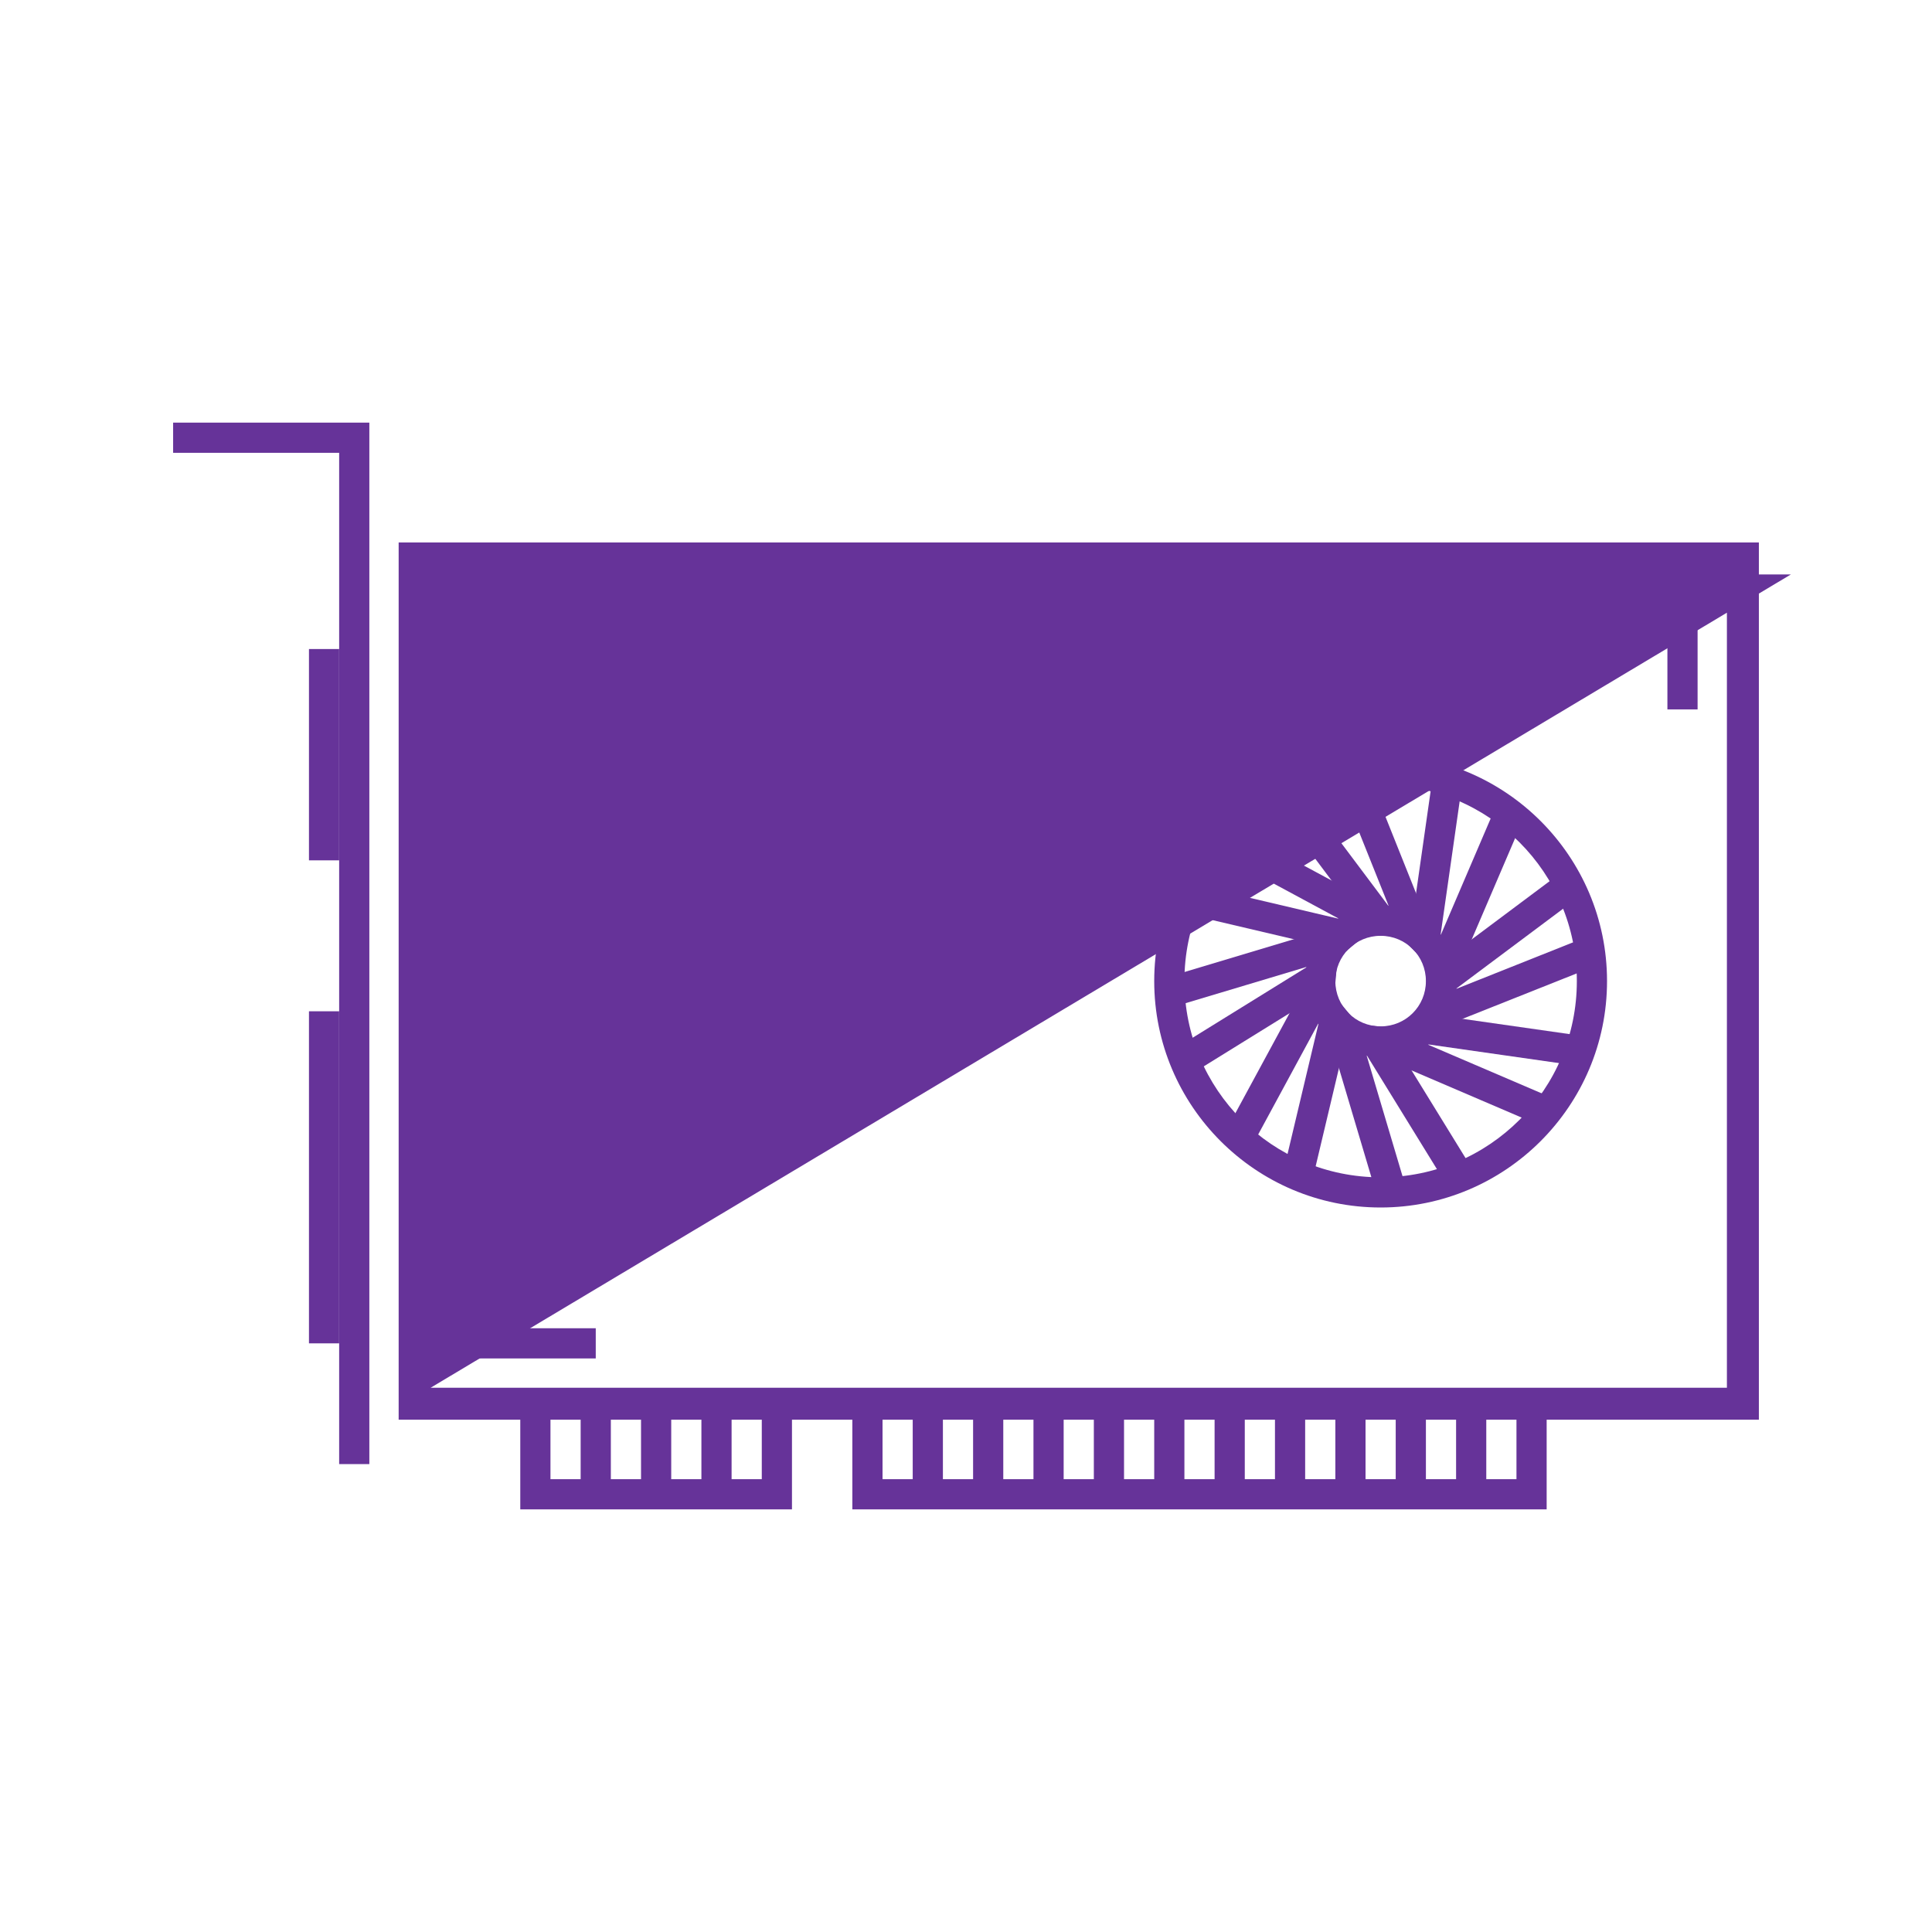 <svg width="64" height="64" xmlns="http://www.w3.org/2000/svg">
 <title/>

 <g>
  <title>background</title>
  <rect fill="none" id="canvas_background" height="402" width="582" y="-1" x="-1"/>
 </g>
 <g>
  <title>Layer 1</title>
  <path clip-rule="nonzero" fill="#663399" fill-rule="nonzero" stroke-width="1px" stroke-miterlimit="4" stroke-dashoffset="0" id="path1330" d="m17.235,46.5l0,3.5l9,0l0,-3.5l-1,0l0,2.5l-7,0l0,-2.5l-1,0z"/>
  <path clip-rule="nonzero" fill="#663399" fill-rule="nonzero" stroke-width="1px" stroke-miterlimit="4" stroke-dashoffset="0" id="path1332" d="m28.235,46.5l0,3.5l23,0l0,-3.5l-1,0l0,2.5l-21,0l0,-2.5l-1,0z"/>
  <path clip-rule="nonzero" fill="#663399" fill-rule="nonzero" stroke-width="1px" stroke-miterlimit="4" stroke-dashoffset="0" id="path1334" d="m19.235,46.5l0,3l1,0l0,-3l-1,0z"/>
  <path clip-rule="nonzero" fill="#663399" fill-rule="nonzero" stroke-width="1px" stroke-miterlimit="4" stroke-dashoffset="0" id="path1336" d="m21.235,46.5l0,3l1,0l0,-3l-1,0z"/>
  <path clip-rule="nonzero" fill="#663399" fill-rule="nonzero" stroke-width="1px" stroke-miterlimit="4" stroke-dashoffset="0" id="path1338" d="m23.235,46.5l0,3l1,0l0,-3l-1,0z"/>
  <path clip-rule="nonzero" fill="#663399" fill-rule="nonzero" stroke-width="1px" stroke-miterlimit="4" stroke-dashoffset="0" id="path1340" d="m30.235,46.5l0,3l1,0l0,-3l-1,0z"/>
  <path clip-rule="nonzero" fill="#663399" fill-rule="nonzero" stroke-width="1px" stroke-miterlimit="4" stroke-dashoffset="0" id="path1342" d="m32.235,46.5l0,3l1,0l0,-3l-1,0z"/>
  <path clip-rule="nonzero" fill="#663399" fill-rule="nonzero" stroke-width="1px" stroke-miterlimit="4" stroke-dashoffset="0" id="path1344" d="m34.235,46.5l0,3l1,0l0,-3l-1,0z"/>
  <path clip-rule="nonzero" fill="#663399" fill-rule="nonzero" stroke-width="1px" stroke-miterlimit="4" stroke-dashoffset="0" id="path1346" d="m36.235,46.5l0,3l1,0l0,-3l-1,0z"/>
  <path clip-rule="nonzero" fill="#663399" fill-rule="nonzero" stroke-width="1px" stroke-miterlimit="4" stroke-dashoffset="0" id="path1348" d="m38.235,46.5l0,3l1,0l0,-3l-1,0z"/>
  <path clip-rule="nonzero" fill="#663399" fill-rule="nonzero" stroke-width="1px" stroke-miterlimit="4" stroke-dashoffset="0" id="path1350" d="m40.235,46.5l0,3l1,0l0,-3l-1,0z"/>
  <path clip-rule="nonzero" fill="#663399" fill-rule="nonzero" stroke-width="1px" stroke-miterlimit="4" stroke-dashoffset="0" id="path1352" d="m42.235,46.5l0,3l1,0l0,-3l-1,0z"/>
  <path clip-rule="nonzero" fill="#663399" fill-rule="nonzero" stroke-width="1px" stroke-miterlimit="4" stroke-dashoffset="0" id="path1354" d="m44.235,46.5l0,3l1,0l0,-3l-1,0z"/>
  <path clip-rule="nonzero" fill="#663399" fill-rule="nonzero" stroke-width="1px" stroke-miterlimit="4" stroke-dashoffset="0" id="path1356" d="m46.235,46.5l0,3l1,0l0,-3l-1,0z"/>
  <path clip-rule="nonzero" fill="#663399" fill-rule="nonzero" stroke-width="1px" stroke-miterlimit="4" stroke-dashoffset="0" id="path1358" d="m48.235,46.5l0,3l1,0l0,-3l-1,0z"/>
  <path clip-rule="nonzero" fill="#663399" fill-rule="nonzero" stroke-width="1.058" stroke-miterlimit="4" stroke-dashoffset="0" id="rect1299" d="m13.206,17.971l0,0.529l0,28.529l45.059,0l0,-29.059l-45.059,0zm46.117,1.059l-2.117,0l0,26.941l-42.941,0l45.059,-26.941z"/>
  <path clip-rule="nonzero" fill="#663399" fill-rule="nonzero" stroke-width="1px" stroke-miterlimit="4" stroke-dashoffset="0" id="path1307" d="m45.2,25.314l-0.93,0.371l1.727,4.314l-0.012,0l-2.85,-3.801l-0.801,0.602l3.15,4.199l1.988,0l-2.273,-5.686z"/>
  <path clip-rule="nonzero" fill="#663399" fill-rule="nonzero" stroke-width="1px" stroke-miterlimit="4" stroke-dashoffset="0" id="path1310" d="m51.456,29.098l-4.205,3.143l-0.006,1.988l5.691,-2.264l-0.371,-0.93l-4.316,1.719l0,-0.012l3.805,-2.844l-0.598,-0.801z"/>
  <path clip-rule="nonzero" fill="#663399" fill-rule="nonzero" stroke-width="1px" stroke-miterlimit="4" stroke-dashoffset="0" id="path1312" d="m43.894,33.838l1.746,5.869l0.957,-0.285l-1.324,-4.453l0.012,0.002l2.49,4.043l0.852,-0.523l-2.752,-4.471l-1.98,-0.182z"/>
  <path clip-rule="nonzero" fill="#663399" fill-rule="nonzero" stroke-width="1px" stroke-miterlimit="4" stroke-dashoffset="0" id="path1314" d="m44.407,30.648l-5.865,1.76l0.287,0.957l4.451,-1.334l-0.002,0.012l-4.039,2.5l0.527,0.85l4.463,-2.764l0.178,-1.98z"/>
  <path clip-rule="nonzero" fill="#663399" fill-rule="nonzero" stroke-width="1px" stroke-miterlimit="4" stroke-dashoffset="0" id="path1316" d="m47.405,26.113l-0.742,5.197l1.406,1.406l2.412,-5.629l-0.92,-0.395l-1.83,4.271l-0.008,-0.008l0.672,-4.703l-0.99,-0.141z"/>
  <path clip-rule="nonzero" fill="#663399" fill-rule="nonzero" stroke-width="1px" stroke-miterlimit="4" stroke-dashoffset="0" id="path1318" d="m46.966,33.539l-1.404,1.406l5.627,2.412l0.395,-0.918l-4.271,-1.83l0.01,-0.01l4.701,0.672l0.141,-0.99l-5.197,-0.742z"/>
  <path clip-rule="nonzero" fill="#663399" fill-rule="nonzero" stroke-width="1px" stroke-miterlimit="4" stroke-dashoffset="0" id="path1320" d="m43.491,32.135l-2.916,5.385l0.879,0.477l2.213,-4.088l0.008,0.01l-1.098,4.621l0.973,0.232l1.213,-5.109l-1.272,-1.527z"/>
  <path clip-rule="nonzero" fill="#663399" fill-rule="nonzero" stroke-width="1px" stroke-miterlimit="4" stroke-dashoffset="0" id="path1322" d="m40.718,27.34l-0.475,0.879l4.092,2.205l-0.008,0.006l-4.625,-1.088l-0.229,0.975l5.109,1.201l1.527,-1.275l-5.392,-2.902z"/>
  <path clip-rule="nonzero" fill="#663399" fill-rule="nonzero" stroke-width="1px" stroke-miterlimit="4" stroke-dashoffset="0" id="path1324" d="m5.735,14l0,1l5.5,0l0,33.5l1,0l0,-34.5l-6.5,0z"/>
  <path clip-rule="nonzero" fill="#663399" fill-rule="nonzero" stroke-width="1px" stroke-miterlimit="4" stroke-dashoffset="0" id="path1326" d="m10.235,21.5l0,7l1,0l0,-7l-1,0z"/>
  <path clip-rule="nonzero" fill="#663399" fill-rule="nonzero" stroke-width="1px" stroke-miterlimit="4" stroke-dashoffset="0" id="path1328" d="m10.235,33.5l0,11l1,0l0,-11l-1,0z"/>
  <path clip-rule="nonzero" fill="#663399" fill-rule="nonzero" stroke-width="1px" stroke-miterlimit="4" stroke-dashoffset="0" id="path1360" d="m15.235,40.5l0,4.5l4.5,0l0,-1l-3.5,0l0,-3.5l-1,0z"/>
  <path clip-rule="nonzero" fill="#663399" fill-rule="nonzero" stroke-width="1px" stroke-miterlimit="4" stroke-dashoffset="0" id="path1363" d="m52.735,20l0,1l2.5,0l0,2.5l1,0l0,-3.5l-3.5,0z"/>
  <path clip-rule="nonzero" fill="#663399" fill-rule="nonzero" stroke-width="1" stroke-miterlimit="4" stroke-dashoffset="0" id="path1303" d="m45.735,30c-1.375,0 -2.5,1.125 -2.5,2.5c0,1.375 1.125,2.5 2.5,2.5c1.375,0 2.5,-1.125 2.5,-2.5c0,-1.375 -1.125,-2.5 -2.5,-2.5zm0,1c0.834,0 1.5,0.666 1.5,1.5c0,0.834 -0.666,1.5 -1.5,1.5c-0.834,0 -1.5,-0.666 -1.5,-1.5c0,-0.834 0.666,-1.5 1.5,-1.5z"/>
  <path clip-rule="nonzero" fill="#663399" fill-rule="nonzero" stroke-width="1" stroke-miterlimit="4" stroke-dashoffset="0" id="path1301" d="m45.735,25c-4.136,0 -7.5,3.364 -7.5,7.5c0,4.136 3.364,7.5 7.5,7.5c4.136,0 7.5,-3.364 7.5,-7.5c0,-4.136 -3.364,-7.5 -7.5,-7.5zm0,1c3.596,0 6.5,2.904 6.5,6.5c0,3.596 -2.904,6.5 -6.5,6.5c-3.596,0 -6.5,-2.904 -6.5,-6.5c0,-3.596 2.904,-6.5 6.5,-6.5z"/>
 </g>
</svg>